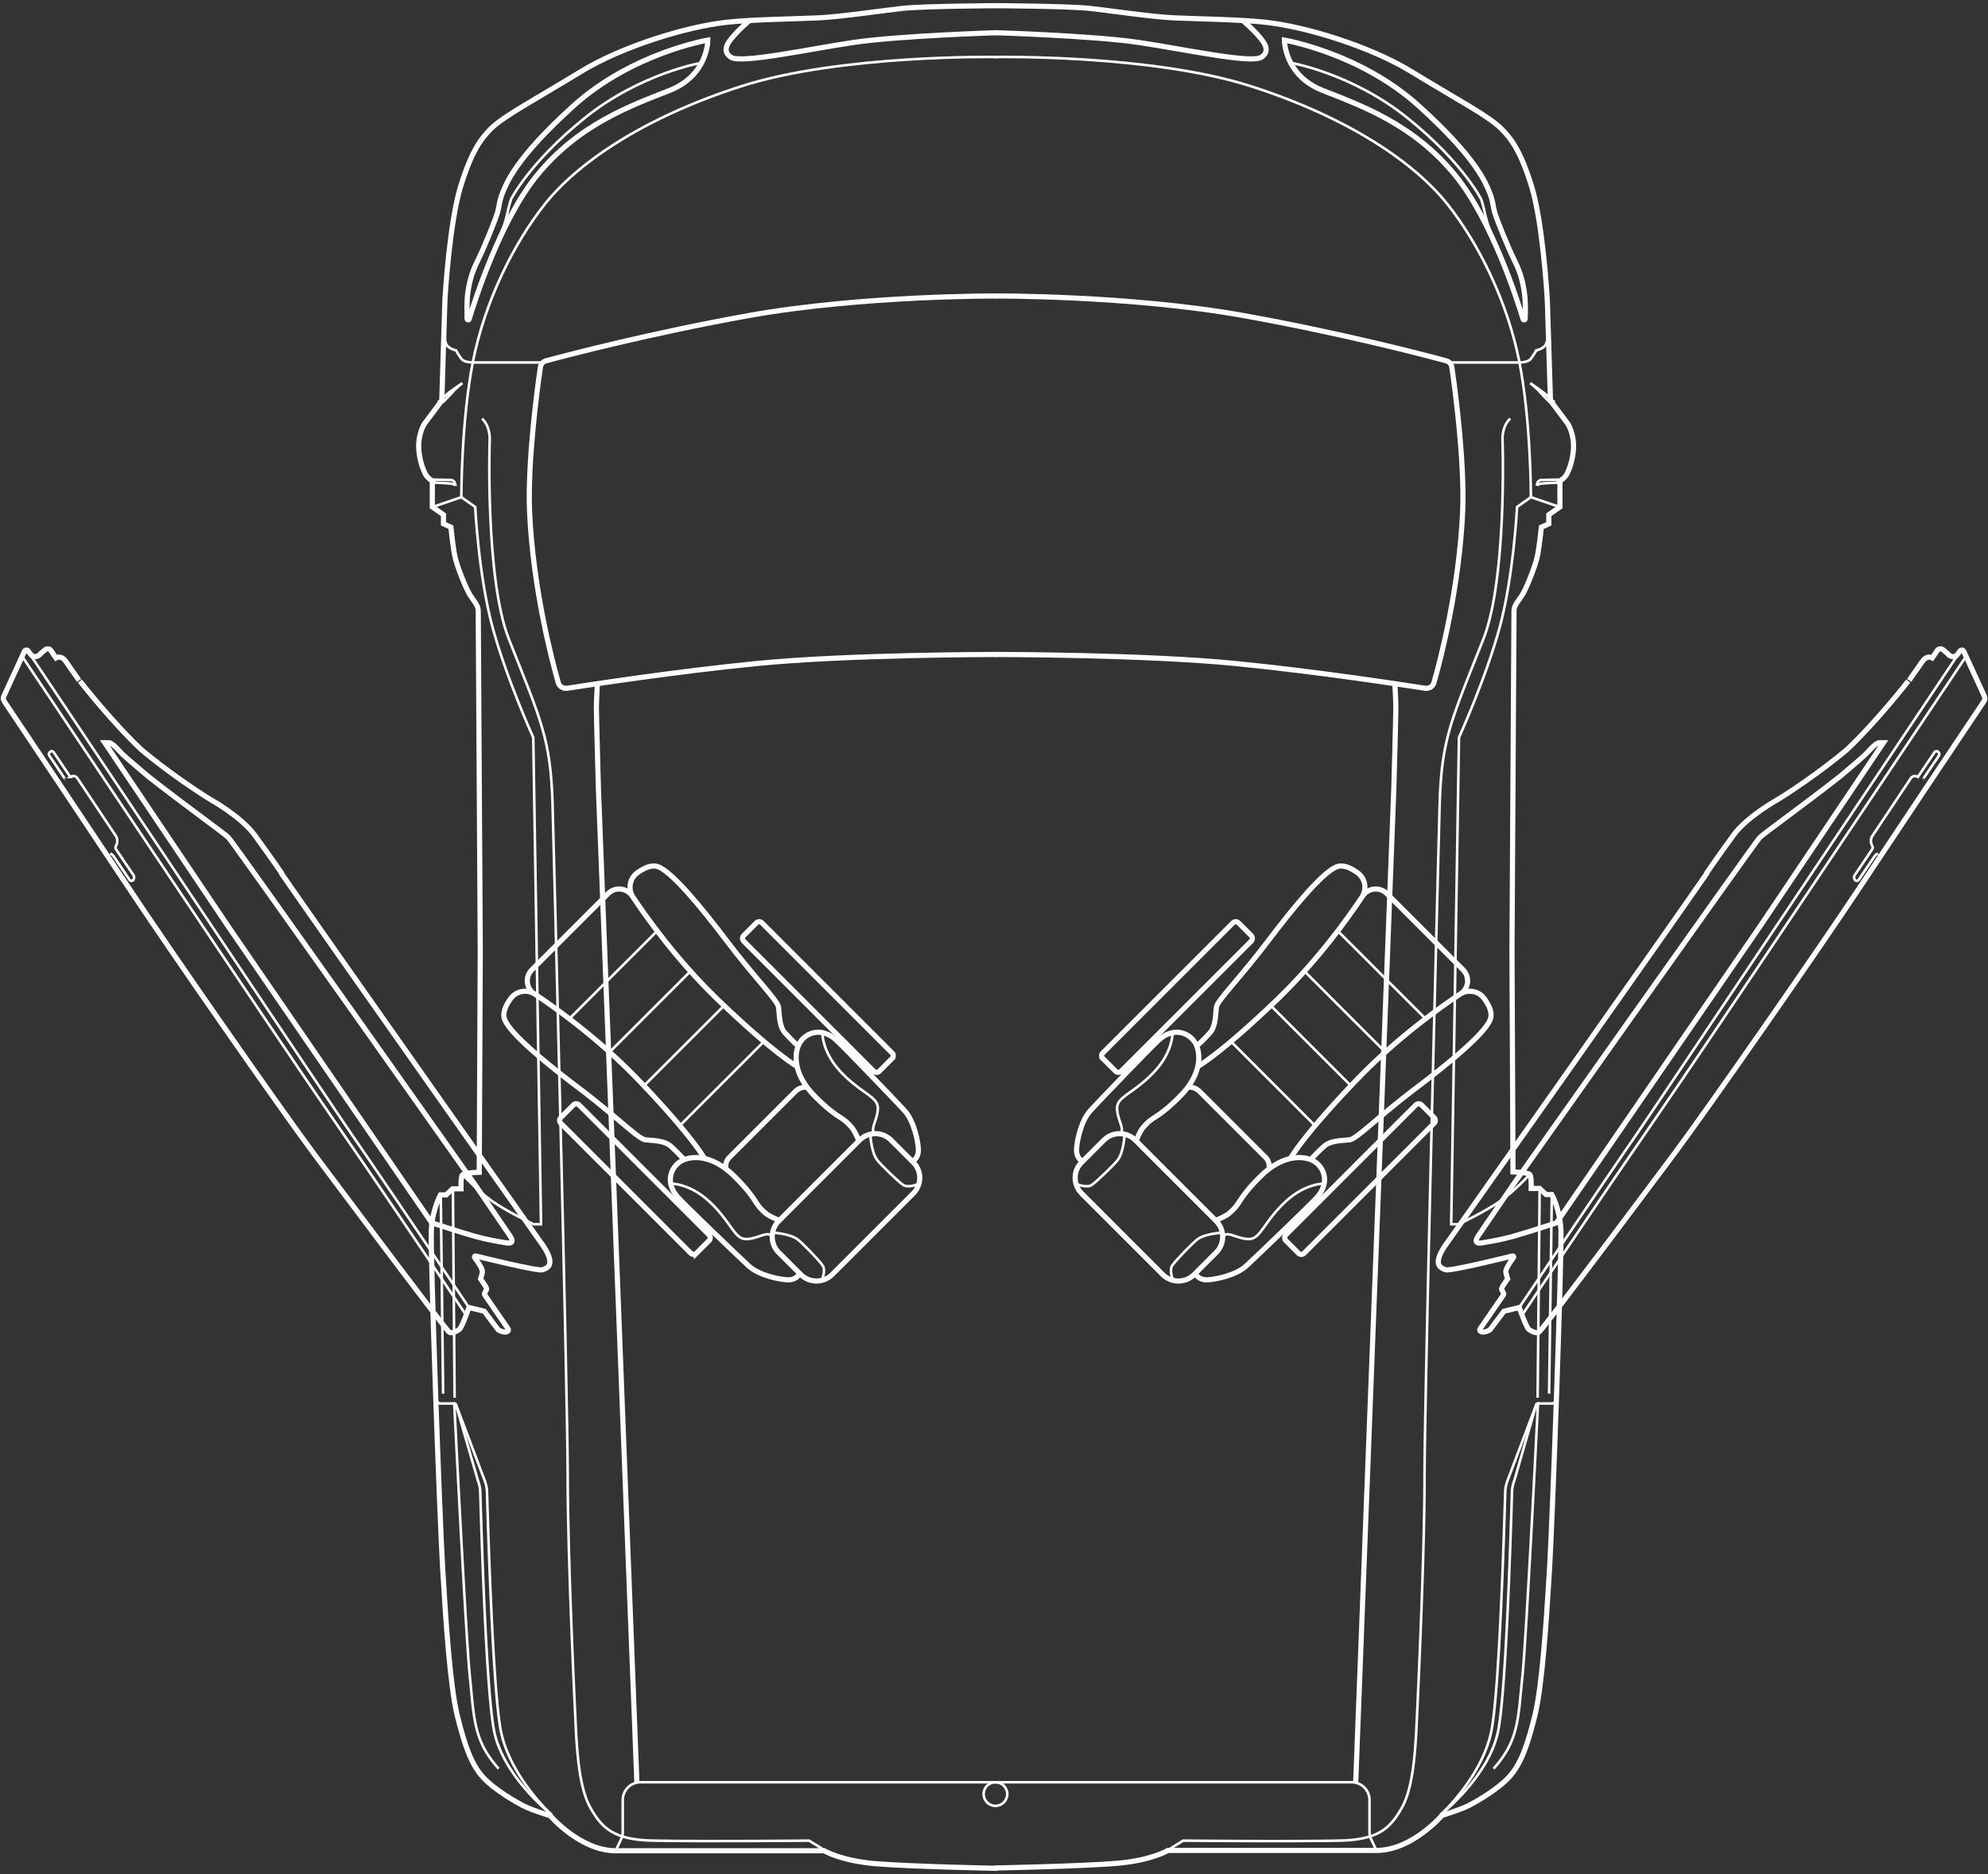 <?xml version="1.0" encoding="UTF-8"?> <svg xmlns="http://www.w3.org/2000/svg" width="542" height="511" viewBox="0 0 542 511"><rect x="0" y="0" width="542" height="511" fill="#333333" stroke="none"/> <title>Group 26</title> <g fill="none" fill-rule="evenodd"> <path stroke="#FFF" stroke-width="1.404" d="M394.335 339.134c-4.109 5.913-1.45 6.62-.204 7.099 1.245.478 18.214-3.757 18.214-3.757.278-.054.47.197.303.446-.922 1.187-2.264 3.177-2.102 4.01.162.833.49 1.778.49 1.778l-1.342 1.99c-.532.967-.228 1.052-.118 1.247l.357.723c.137.333-.17.61-.394.94l-5.786 8.401c-.168.249-.586.69-.09 1.026.415.28.832.198 1.526.063l.862-.383c.139-.027.25-.193.306-.276l3.66-4.89 4.194-1.03s1.83 5.335 2.602 5.977c0 0 1.768 1.313 2.742.763.974-.55 37.153-49.001 37.153-49.001 9.192-12.376 38.542-54.458 50.79-72.975 6.851-10.336 29.892-44.853 33.415-50.076.28-.414.31-.996.09-1.386l-5.619-12.234c-.22-.39-.663-.447-1.026-.089l-.391.58c-.075.111-.27.341-.586.69-.64.414-1.444.354-2.052-.177-.083-.055-.248-.167-.275-.306l-1.38-1.173c-.581-.39-1.248-.117-1.472.214l-1.007 1.493-.39.58c-.969-.532-1.97-.122-2.752 1.04-.951 1.408-2.544 3.59-3.55 5.083M465.441 238.007c-10.902 15.806-71.777 102.122-71.777 102.122"></path> <path stroke="#FFF" stroke-width="1.404" d="M520.252 185.717s-8.351 10.772-16.687 18.659c0 0-8.025 6.89-18.822 13.6 0 0-8.262 4.559-12.034 9.614-5.058 6.962-7.574 10.693-7.574 10.693"></path> <path stroke="#FFF" stroke-linecap="square" stroke-width=".702" d="M533.994 178.22s-77.342 115.737-88.162 131.599c-10.902 15.805-31.621 46.701-31.621 46.701M535.959 179.062c-78.014 116.733-79.101 117.808-89.473 133.007-10.903 15.805-31.622 46.702-31.622 46.702M524.575 212.034l4.026-5.97a.752.752 0 00-.023-.86l-.083-.055c-.22-.39-.802-.42-1.081-.006l-4.53 6.715a1.367 1.367 0 00-1.943.378l-10.43 15.642a2.609 2.609 0 00-.263 2.356l.274.667c.11.195.025.5-.087.665l-4.753 7.047c-.28.414-.254.914.048 1.36.276.306.775.28 1-.051l4.417-6.55s.223-.331.557-.468"></path> <path stroke="gray" stroke-width=".25" d="M524.575 212.034s-.224.331-.199.83"></path> <path stroke="#FFF" stroke-width="1.404" d="M479.924 252.48c-7.576 11.053-55.576 80.964-55.576 80.964s-8.335 2.7-11.613 3.626c-3.694 1.006-5.72 1.328-8.441 1.785-.972.189-2.803.4-1.182-2.003 2.125-3.15 9.701-14.204 9.701-14.204s65.067-92.173 66.964-94.271c.893-.966 11.835-8.784 21.835-16.634 0 0 5.879-4.96 6.91-5.954 1.032-.992 2.82-3.285 3.901-3.279l1.082.006-33.58 49.964z"></path> <g> <path stroke="#FFF" stroke-width="1.404" d="M147.72 339.134c4.109 5.913 1.45 6.62.205 7.099-1.246.478-18.215-3.757-18.215-3.757-.278-.054-.47.197-.303.446.922 1.187 2.264 3.177 2.102 4.01-.162.833-.49 1.778-.49 1.778l1.342 1.99c.533.967.228 1.052.118 1.247l-.357.723c-.136.333.17.61.394.94l5.786 8.401c.168.249.587.69.09 1.026-.415.28-.832.198-1.526.063l-.862-.383c-.139-.027-.25-.193-.306-.276l-3.66-4.89-4.194-1.03s-1.83 5.335-2.602 5.977c0 0-1.768 1.313-2.742.763-.974-.55-37.153-49.001-37.153-49.001-9.192-12.376-38.542-54.458-50.79-72.975-6.851-10.336-29.892-44.853-33.415-50.076-.28-.414-.31-.996-.09-1.386l5.62-12.234c.219-.39.662-.447 1.025-.089l.391.58c.075.111.27.341.586.69.64.414 1.445.354 2.052-.177.083-.055.249-.167.276-.306l1.38-1.173c.58-.39 1.247-.117 1.471.214l1.007 1.493.391.58c.968-.532 1.969-.122 2.752 1.04.95 1.408 2.543 3.59 3.55 5.083M76.614 238.007c10.902 15.806 71.777 102.122 71.777 102.122"></path> <path stroke="#FFF" stroke-width="1.404" d="M21.803 185.717s8.351 10.772 16.687 18.659c0 0 8.025 6.89 18.823 13.6 0 0 8.262 4.559 12.033 9.614 5.058 6.962 7.574 10.693 7.574 10.693"></path> <path stroke="#FFF" stroke-linecap="square" stroke-width=".702" d="M8.061 178.22s77.342 115.737 88.162 131.599c10.902 15.805 31.621 46.701 31.621 46.701M6.097 179.062C84.11 295.795 85.197 296.87 95.569 312.07c10.903 15.805 31.622 46.702 31.622 46.702M17.48 212.034l-4.026-5.97a.752.752 0 01.023-.86l.083-.055c.22-.39.802-.42 1.082-.006l4.529 6.715a1.367 1.367 0 011.943.378l10.43 15.642c.448.663.564 1.55.263 2.356l-.274.667c-.11.195-.025.5.087.665l4.753 7.047c.28.414.255.914-.048 1.36-.276.306-.775.28-.999-.051l-4.418-6.55s-.223-.331-.557-.468"></path> <path stroke="gray" stroke-width=".25" d="M17.48 212.034s.224.331.199.83"></path> <path stroke="#FFF" stroke-width="1.404" d="M62.131 252.48c7.576 11.053 55.576 80.964 55.576 80.964s8.335 2.7 11.613 3.626c3.694 1.006 5.72 1.328 8.441 1.785.972.189 2.804.4 1.182-2.003-2.125-3.15-9.701-14.204-9.701-14.204s-65.067-92.173-66.964-94.271c-.893-.966-11.835-8.784-21.835-16.634 0 0-5.879-4.96-6.91-5.954-1.032-.992-2.82-3.285-3.9-3.279l-1.083.006 33.581 49.964z"></path> </g> <g stroke="#FFF" transform="translate(114 1)"> <path stroke-width="1.404" d="M157.394.552s19.605.092 25.772.737c4.326.46 16.752 2.3 22.827 2.577 6.075.276 18.317.46 24.944 1.196 11.23 1.197 28.81 6.72 39.67 13.347 13.439 8.192 21.079 12.15 24.668 15.647 2.854 2.853 5.339 6.259 8.284 15.74 2.946 9.48 4.234 29.085 4.326 31.846.092 2.578.829 26.509.829 26.601 0 0 3.957 5.247 4.694 6.259.736 1.105 1.84 3.958 1.565 7.18-.277 3.22-1.197 5.338-1.75 6.534-.644 1.197-1.932 1.933-1.932 1.933v7.088l-3.038 2.117v2.485l-2.025.92s-.552 5.43-1.104 8.008c-.552 2.577-2.853 8.376-3.958 10.217-1.105 1.84-2.393 3.037-2.393 4.51 0 1.473-.552 92.504-.552 92.504l.276 60.564s4.142.092 4.602.737c.46.46.368 3.773.368 3.773h2.301l1.749 1.657h1.565s2.209 3.958 2.485 9.665c.276 5.706-2.21 77.408-3.13 92.78-.92 15.37-2.025 31.478-3.957 39.578-2.025 8.1-3.774 13.254-7.088 16.844-3.13 3.406-9.02 6.72-10.769 7.64-2.485 1.288-7.455 2.76-7.455 2.76s-8.192 9.573-17.857 9.573h-56.883s-4.326 2.67-13.714 3.498c-9.389.828-33.32 1.289-33.32 1.289"></path> <path stroke-linecap="square" stroke-width=".702" d="M311.199 137.237l-7.824-2.67-3.774 2.67s-.92 18.685-4.694 32.675c-3.774 13.99-11.137 30.19-11.137 30.19l-2.117 132.727h2.025s7.547-3.59 11.505-6.443c3.866-2.761 7.916-7.18 7.916-7.18"></path> <path stroke-width="1.404" d="M301.81 85.969c0 .276-.46.368-.552.092-1.749-5.8-8.652-27.061-18.409-39.119-11.413-14.083-25.772-19.145-36.265-23.287-10.493-4.142-10.4-13.714-10.4-13.714s20.617 3.497 36.54 17.856c15.924 14.359 18.317 21.17 19.33 23.563 1.012 2.393.92 3.682 1.472 5.615.553 1.933 3.59 9.48 5.431 13.162 1.84 3.682 2.393 6.535 2.761 9.573.184 1.932.184 4.602.092 6.259z"></path> <path stroke-linecap="square" stroke-width=".702" d="M237.84 16.108s16.752 2.853 31.94 15.095c15.186 12.241 20.065 22.182 20.065 22.182s.552 1.749.828 3.038c.184.828.736 3.957 2.485 7.363"></path> <path stroke-linecap="square" stroke-width=".702" d="M303.375 134.2s0-20.895-3.221-36.91c-3.222-16.016-10.954-31.847-19.606-42.708-8.652-10.861-26.232-23.287-53.385-32.031s-69.677-8.008-69.677-8.008"></path> <path stroke-linecap="square" stroke-width=".702" d="M204.428 503.477s.553-.276 1.013-.644a948.3 948.3 0 0 1 3.13-1.933s28.349.276 42.431 0c11.046-.184 14.083-3.59 17.12-8.836 3.038-5.246 3.59-14.543 3.958-20.065.276-5.523 2.301-47.587 2.301-70.138 0-22.55 3.774-170.924 4.142-184.086.553-17.304 3.13-22.367 11.874-44.457 6.535-16.476 5.246-54.49 5.246-54.49s-.184-3.314 1.841-5.43"></path> <path stroke-linecap="square" stroke-width=".702" d="M157.394 484.977H254.5c2.761 0 4.878 2.209 4.878 4.878v8.744c0 .644.092 1.197.368 1.749l1.473 3.13M278.984 493.629s11.137-10.217 13.622-22.643c2.209-11.137 3.498-55.87 3.774-65.075 0-1.104.276-2.209.644-3.221l7.824-20.71a.506.506 0 01.46-.276h3.682c.184 0 .368 0 .46-.092l.828-.46"></path> <path stroke-linecap="square" stroke-width=".702" d="M278.984 493.629s12.978-10.217 15.463-22.643c2.209-11.137 3.497-55.87 3.774-65.075 0-1.104.276-2.209.644-3.221l5.983-20.71a.506.506 0 01.46-.276s-3.13 63.418-4.234 74.279c-1.197 11.69-1.013 17.488-7.64 25.036M309.082 324.729l-.737 53.938M305.768 323.072l-.552 56.699"></path> <path stroke-width="1.404" d="M157.394 79.708s36.818-.183 67.652 5.34c26.6 4.786 49.52 10.77 55.226 12.334.829.184 1.473.92 1.565 1.84.828 5.523 3.498 25.68 2.945 39.12-.92 20.985-6.075 40.682-7.823 46.757-.277 1.105-1.381 1.75-2.486 1.565-6.627-1.012-29.177-4.51-51.452-6.72-24.852-2.484-65.627-2.484-65.627-2.484"></path> <path stroke-linecap="square" stroke-width=".702" d="M281.1 97.842h19.146s2.025 0 2.853-.736c.736-.737 1.749-2.577 1.749-2.577s1.564-.277 2.393-1.289c.92-1.105.828-4.602.828-4.602"></path> <path stroke-width="1.404" d="M157.394 7.916s26.785.828 39.119 2.669c12.333 1.84 30.558 5.799 33.32 4.05 2.577-1.657 1.012-3.958-.737-5.89-1.565-1.842-4.142-4.05-4.142-4.05M255.605 485.253l10.4-271.16s.553-19.605.553-21.998c0-2.486-.276-6.72-.276-6.72"></path> <path stroke-linecap="square" stroke-width=".702" d="M305.032 131.346s.46-.368 1.012-.46c1.565-.184 4.695-.276 4.695-.276v-.829l-3.958.092h-.645s-.644.092-.92.645c-.276.644-.184.828-.184.828zM308.437 108.611s-2.393-2.393-2.945-3.13c-.644-.644-2.301-2.024-2.301-2.024s3.59 2.393 4.786 3.59c1.013 1.012 1.38 1.288 1.38 1.288l-.92.276z"></path> <path stroke-width="1.404" d="M157.762.552s-19.605.092-25.772.737c-4.326.46-16.752 2.3-22.827 2.577-6.074.276-18.316.46-24.943 1.196-11.23 1.197-28.81 6.72-39.671 13.347-13.438 8.192-21.078 12.15-24.668 15.647-2.853 2.853-5.338 6.259-8.284 15.74-2.945 9.48-4.234 29.085-4.326 31.846-.092 2.578-.828 26.509-.828 26.601 0 0-3.958 5.247-4.694 6.259-.737 1.105-1.841 3.958-1.565 7.18.276 3.22 1.197 5.338 1.749 6.534.644 1.197 1.933 1.933 1.933 1.933v7.088l3.037 2.117v2.485l2.025.92s.552 5.43 1.105 8.008c.552 2.577 2.853 8.376 3.958 10.217 1.104 1.84 2.393 3.037 2.393 4.51 0 1.473.552 92.596.552 92.596l-.276 60.564s-4.142.092-4.602.737c-.46.46-.368 3.773-.368 3.773H9.388l-1.748 1.657H6.075s-2.21 3.958-2.485 9.665c-.276 5.706 2.209 77.408 3.13 92.78.92 15.37 2.024 31.478 3.957 39.578 2.025 8.1 3.774 13.254 7.087 16.844 3.13 3.406 9.02 6.72 10.77 7.64 2.485 1.288 7.455 2.761 7.455 2.761s8.192 9.572 17.856 9.572h56.883s4.326 2.67 13.715 3.498c9.388.829 33.411 1.289 33.411 1.289"></path> <path stroke-linecap="square" stroke-width=".702" d="M3.958 137.237l7.824-2.67 3.773 2.67s.92 18.685 4.695 32.675c3.773 13.99 11.137 30.19 11.137 30.19l2.117 132.727h-2.025s-7.548-3.59-11.506-6.443c-3.865-2.761-7.915-7.18-7.915-7.18"></path> <path stroke-width="1.404" d="M13.346 85.969c0 .276.46.368.553.092C15.647 80.26 22.55 59 32.307 46.942 43.721 32.86 58.08 27.797 68.572 23.655 79.065 19.513 78.973 9.941 78.973 9.941s-20.617 3.497-36.541 17.856c-15.924 14.359-18.317 21.17-19.33 23.563-1.012 2.393-.92 3.682-1.472 5.615-.552 1.933-3.59 9.48-5.43 13.162-1.841 3.682-2.393 6.535-2.762 9.573-.184 1.932-.092 4.602-.092 6.259z"></path> <path stroke-linecap="square" stroke-width=".702" d="M77.316 16.108S60.565 18.96 45.377 31.203C30.19 43.444 25.312 53.385 25.312 53.385s-.552 1.749-.828 3.038c-.185.828-.737 3.957-2.486 7.363"></path> <path stroke-linecap="square" stroke-width=".702" d="M11.782 134.2s0-20.895 3.221-36.91c3.222-16.016 10.953-31.847 19.605-42.708C43.26 43.72 60.841 31.295 87.993 22.55c27.153-8.744 69.77-8.008 69.77-8.008"></path> <path stroke-linecap="square" stroke-width=".702" d="M110.728 503.477s-.552-.276-1.012-.644c-.737-.46-3.13-1.933-3.13-1.933s-28.35.276-42.432 0c-11.045-.184-14.082-3.59-17.12-8.836-3.037-5.246-3.59-14.543-3.958-20.065-.276-5.523-2.3-47.587-2.3-70.138 0-22.55-3.775-170.924-4.143-184.086-.552-17.304-3.13-22.367-11.873-44.457-6.535-16.476-5.247-54.49-5.247-54.49s.184-3.314-1.84-5.43"></path> <path stroke-linecap="square" stroke-width=".702" d="M157.762 484.977H60.657c-2.762 0-4.879 2.209-4.879 4.878v8.744c0 .644-.092 1.197-.368 1.749l-1.473 3.13M36.173 493.629s-11.137-10.217-13.622-22.643c-2.21-11.137-3.498-55.87-3.774-65.075 0-1.104-.276-2.209-.644-3.221l-7.824-20.71a.506.506 0 00-.46-.276H6.167c-.184 0-.368 0-.46-.092l-.829-.46"></path> <path stroke-linecap="square" stroke-width=".702" d="M36.173 493.629s-12.978-10.217-15.463-22.643c-2.21-11.137-3.498-55.87-3.774-65.075 0-1.104-.276-2.209-.644-3.221l-5.983-20.71a.506.506 0 00-.46-.276s3.13 63.418 4.234 74.279c1.196 11.69 1.012 17.488 7.64 25.036M6.167 324.729l.644 53.938M9.48 323.072l.461 56.699"></path> <path stroke-width="1.404" d="M157.762 79.708s-36.817-.183-67.652 5.34c-26.6 4.786-49.519 10.77-55.226 12.334-.828.184-1.472.92-1.564 1.84-.829 5.523-3.498 25.68-2.946 39.12.92 20.985 6.075 40.682 7.824 46.757.276 1.105 1.38 1.75 2.485 1.565 6.627-1.012 29.178-4.51 51.452-6.72 24.852-2.484 65.627-2.484 65.627-2.484"></path> <path stroke-linecap="square" stroke-width=".702" d="M34.056 97.842H14.911s-2.025 0-2.853-.736c-.737-.737-1.75-2.577-1.75-2.577s-1.564-.277-2.392-1.289c-.92-1.105-.829-4.602-.829-4.602"></path> <path stroke-width="1.404" d="M157.762 7.916s-26.784.828-39.118 2.669c-12.334 1.84-30.558 5.799-33.32 4.05-2.577-1.657-1.012-3.958.737-5.89 1.564-1.842 4.142-4.05 4.142-4.05M59.644 485.253l-10.493-271.16s-.552-19.605-.552-21.998c0-2.486.276-6.72.276-6.72"></path> <path stroke-linecap="square" stroke-width=".702" d="M10.125 131.346s-.46-.368-1.013-.46c-1.564-.184-4.694-.276-4.694-.276v-.829l3.958.092h.644s.645.092.92.645c.277.644.185.828.185.828zM6.811 108.611s2.393-2.393 2.946-3.13c.644-.644 2.3-2.024 2.3-2.024s-3.589 2.393-4.786 3.59c-1.012 1.012-1.38 1.288-1.38 1.288l.92.276z"></path> <circle cx="157.394" cy="488.198" r="3.222" stroke-linecap="square" stroke-width=".702"></circle> </g> <g stroke="#FFF"> <path stroke-width="1.404" d="M294.972 316.523s-1.464-.648-1.47-2.87c-.007-2.107 1.146-7.954 3.77-10.813 2.625-2.86 16.974-17.795 18.783-19.37 3.677-3.207 7.424-2.143 9.362.261 1.938 2.405 2.892 8.726-3.875 15.376-6.417 6.417-6.949 4.836-9.98 8.454-.758.876-1.804 3.447-1.804 3.447"></path> <path stroke-width="1.404" d="M326.55 290.814s6.19-3.376 21.768-18.367c11.085-10.732 19.185-22.118 22.971-27.782 1.457-2.16.98-5.204-1.248-6.731-1.7-1.234-3.692-2.176-5.387-1.654-3.741 1.16-11.728 10.79-19.014 20.422-7.285 9.632-13.702 16.05-13.99 17.862-.287 1.813-.102 5.148-1.734 7.016-1.633 1.867-3.85 3.85-3.85 3.85M294.94 325.474L317 347.536c2.347 2.347 6.209 2.358 8.542.025l6.067-6.067c2.333-2.334 2.322-6.195-.025-8.542l-22.061-22.062c-2.347-2.347-6.209-2.358-8.542-.024l-6.067 6.067c-2.392 2.274-2.381 6.136.024 8.541z"></path> <path stroke-linecap="square" stroke-width=".702" d="M319.677 281.608s.132 5.032-4.709 10.342c-4.84 5.31-9.107 6.644-10.154 8.98-.93 1.987.894 5.444 1.014 6.615.238 1.288-.522 1.46-.522 1.46"></path> <path stroke-width="1.404" d="M300.683 288.633l3.462 3.462c.411.41 1.113.412 1.521.004l35.47-35.469a1.095 1.095 0 00-.005-1.52l-3.462-3.463a1.095 1.095 0 00-1.521-.004l-35.469 35.469c-.467.35-.406 1.11.004 1.52zM351.837 315.868s3.376-6.191 18.366-21.769c10.733-11.085 22.119-19.184 27.783-22.97 2.16-1.457 5.204-.98 6.731 1.247 1.234 1.7 2.176 3.693 1.654 5.388-1.16 3.74-10.79 11.728-20.422 19.013-9.632 7.286-16.05 13.703-17.862 13.99-1.813.287-5.148.102-7.016 1.735-1.867 1.633-3.85 3.85-3.85 3.85M354.018 341.734l-3.462-3.462a1.095 1.095 0 01-.004-1.52l35.469-35.47a1.095 1.095 0 011.52.005l3.463 3.462c.41.41.412 1.112.004 1.52l-35.469 35.47a1.095 1.095 0 01-1.52-.005zM346.053 318.602l-.061-.995a3.198 3.198 0 00-.942-1.992l-18.013-18.013c-.704-.704-1.7-1.117-2.695-1.178l-.468-.002"></path> <path stroke-width="1.404" d="M398.453 270.896l.408-.409c1.692-1.691 1.684-4.383-.017-6.084l-20.712-20.712c-1.702-1.702-4.393-1.71-6.085-.018l-.408.408"></path> <path stroke-linecap="square" stroke-width=".702" d="M388.644 277.772l-23.94-23.94M377.554 286.749l-21.769-21.768M368.278 296.024l-21.768-21.768M358.54 306.937l-22.943-22.942M306.594 309.478s-.22 4.445-1.736 6.664c-.874 1.226-5.658 5.893-7.176 6.942-1.342.99-4.213-.247-4.213-.247"></path> <path stroke-width="1.404" d="M326.07 347.504s.647 1.464 2.87 1.47c2.107.007 7.954-1.146 10.813-3.77 2.86-2.625 17.795-16.974 19.37-18.784 3.207-3.676 2.143-7.423-.262-9.361-2.404-1.938-8.725-2.892-15.375 3.875-6.417 6.417-4.836 6.948-8.455 9.98-.875.758-3.446 1.804-3.446 1.804"></path> <path stroke-linecap="square" stroke-width=".702" d="M361.042 322.74s-5.031-.131-10.341 4.71c-5.31 4.84-6.644 9.107-8.98 10.153-1.987.93-5.444-.893-6.615-1.014-1.288-.237-1.461.523-1.461.523M333.233 336.116s-4.446.221-6.665 1.736c-1.226.874-5.893 5.658-6.941 7.176-.991 1.343.246 4.213.246 4.213"></path> </g> <g stroke="#FFF"> <path stroke-width="1.404" d="M248.914 316.523s1.464-.648 1.47-2.87c.007-2.107-1.146-7.954-3.77-10.813-2.625-2.86-16.975-17.795-18.784-19.37-3.676-3.207-7.424-2.143-9.361.261-1.938 2.405-2.892 8.726 3.875 15.376 6.417 6.417 6.948 4.836 9.98 8.454.758.876 1.804 3.447 1.804 3.447"></path> <path stroke-width="1.404" d="M217.337 290.814s-6.192-3.376-21.77-18.367c-11.085-10.732-19.184-22.118-22.97-27.782-1.457-2.16-.98-5.204 1.248-6.731 1.7-1.234 3.692-2.176 5.387-1.654 3.74 1.16 11.728 10.79 19.014 20.422 7.285 9.632 13.702 16.05 13.99 17.862.287 1.813.101 5.148 1.734 7.016 1.633 1.867 3.85 3.85 3.85 3.85M248.946 325.474l-22.061 22.062c-2.347 2.347-6.209 2.358-8.542.025l-6.067-6.067c-2.334-2.334-2.323-6.195.024-8.542l22.062-22.062c2.347-2.347 6.209-2.358 8.542-.024l6.067 6.067c2.392 2.274 2.381 6.136-.025 8.541z"></path> <path stroke-linecap="square" stroke-width=".702" d="M224.208 281.608s-.131 5.032 4.71 10.342c4.84 5.31 9.107 6.644 10.153 8.98.93 1.987-.893 5.444-1.013 6.615-.238 1.288.522 1.46.522 1.46"></path> <path stroke-width="1.404" d="M243.202 288.633l-3.461 3.462c-.411.41-1.113.412-1.522.004l-35.468-35.469a1.095 1.095 0 01.004-1.52l3.462-3.463a1.095 1.095 0 011.521-.004l35.469 35.469c.467.35.406 1.11-.005 1.52zM192.049 315.868s-3.376-6.191-18.367-21.769c-10.733-11.085-22.118-19.184-27.782-22.97-2.16-1.457-5.204-.98-6.731 1.247-1.234 1.7-2.176 3.693-1.654 5.388 1.16 3.74 10.79 11.728 20.422 19.013 9.632 7.286 16.049 13.703 17.862 13.99 1.813.287 5.148.102 7.015 1.735 1.868 1.633 3.85 3.85 3.85 3.85M189.868 341.734l3.461-3.462c.411-.41.413-1.113.005-1.52l-35.469-35.47a1.095 1.095 0 00-1.521.005l-3.462 3.462a1.095 1.095 0 00-.004 1.52l35.468 35.47c.409.408 1.11.406 1.522-.005zM197.833 318.602l.061-.995c.06-.761.414-1.464.942-1.992l18.013-18.013c.704-.704 1.7-1.117 2.695-1.178l.468-.002"></path> <path stroke-width="1.404" d="M145.433 270.896l-.408-.409c-1.692-1.691-1.684-4.383.017-6.084l20.712-20.712c1.702-1.702 4.393-1.71 6.085-.018l.408.408"></path> <path stroke-linecap="square" stroke-width=".702" d="M155.242 277.772l23.94-23.94M166.332 286.749l21.769-21.768M175.607 296.024l21.769-21.768M185.346 306.937l22.942-22.942M237.292 309.478s.22 4.445 1.735 6.664c.874 1.226 5.658 5.893 7.177 6.942 1.342.99 4.213-.247 4.213-.247"></path> <path stroke-width="1.404" d="M217.816 347.504s-.647 1.464-2.87 1.47c-2.107.007-7.954-1.146-10.813-3.77-2.86-2.625-17.795-16.974-19.37-18.784-3.207-3.676-2.143-7.423.261-9.361 2.405-1.938 8.726-2.892 15.376 3.875 6.417 6.417 4.836 6.948 8.455 9.98.875.758 3.446 1.804 3.446 1.804"></path> <path stroke-linecap="square" stroke-width=".702" d="M182.843 322.74s5.032-.131 10.342 4.71c5.31 4.84 6.643 9.107 8.98 10.153 1.987.93 5.444-.893 6.615-1.014 1.287-.237 1.46.523 1.46.523M210.653 336.116s4.446.221 6.665 1.736c1.226.874 5.892 5.658 6.941 7.176.99 1.343-.246 4.213-.246 4.213"></path> </g> </g> </svg> 